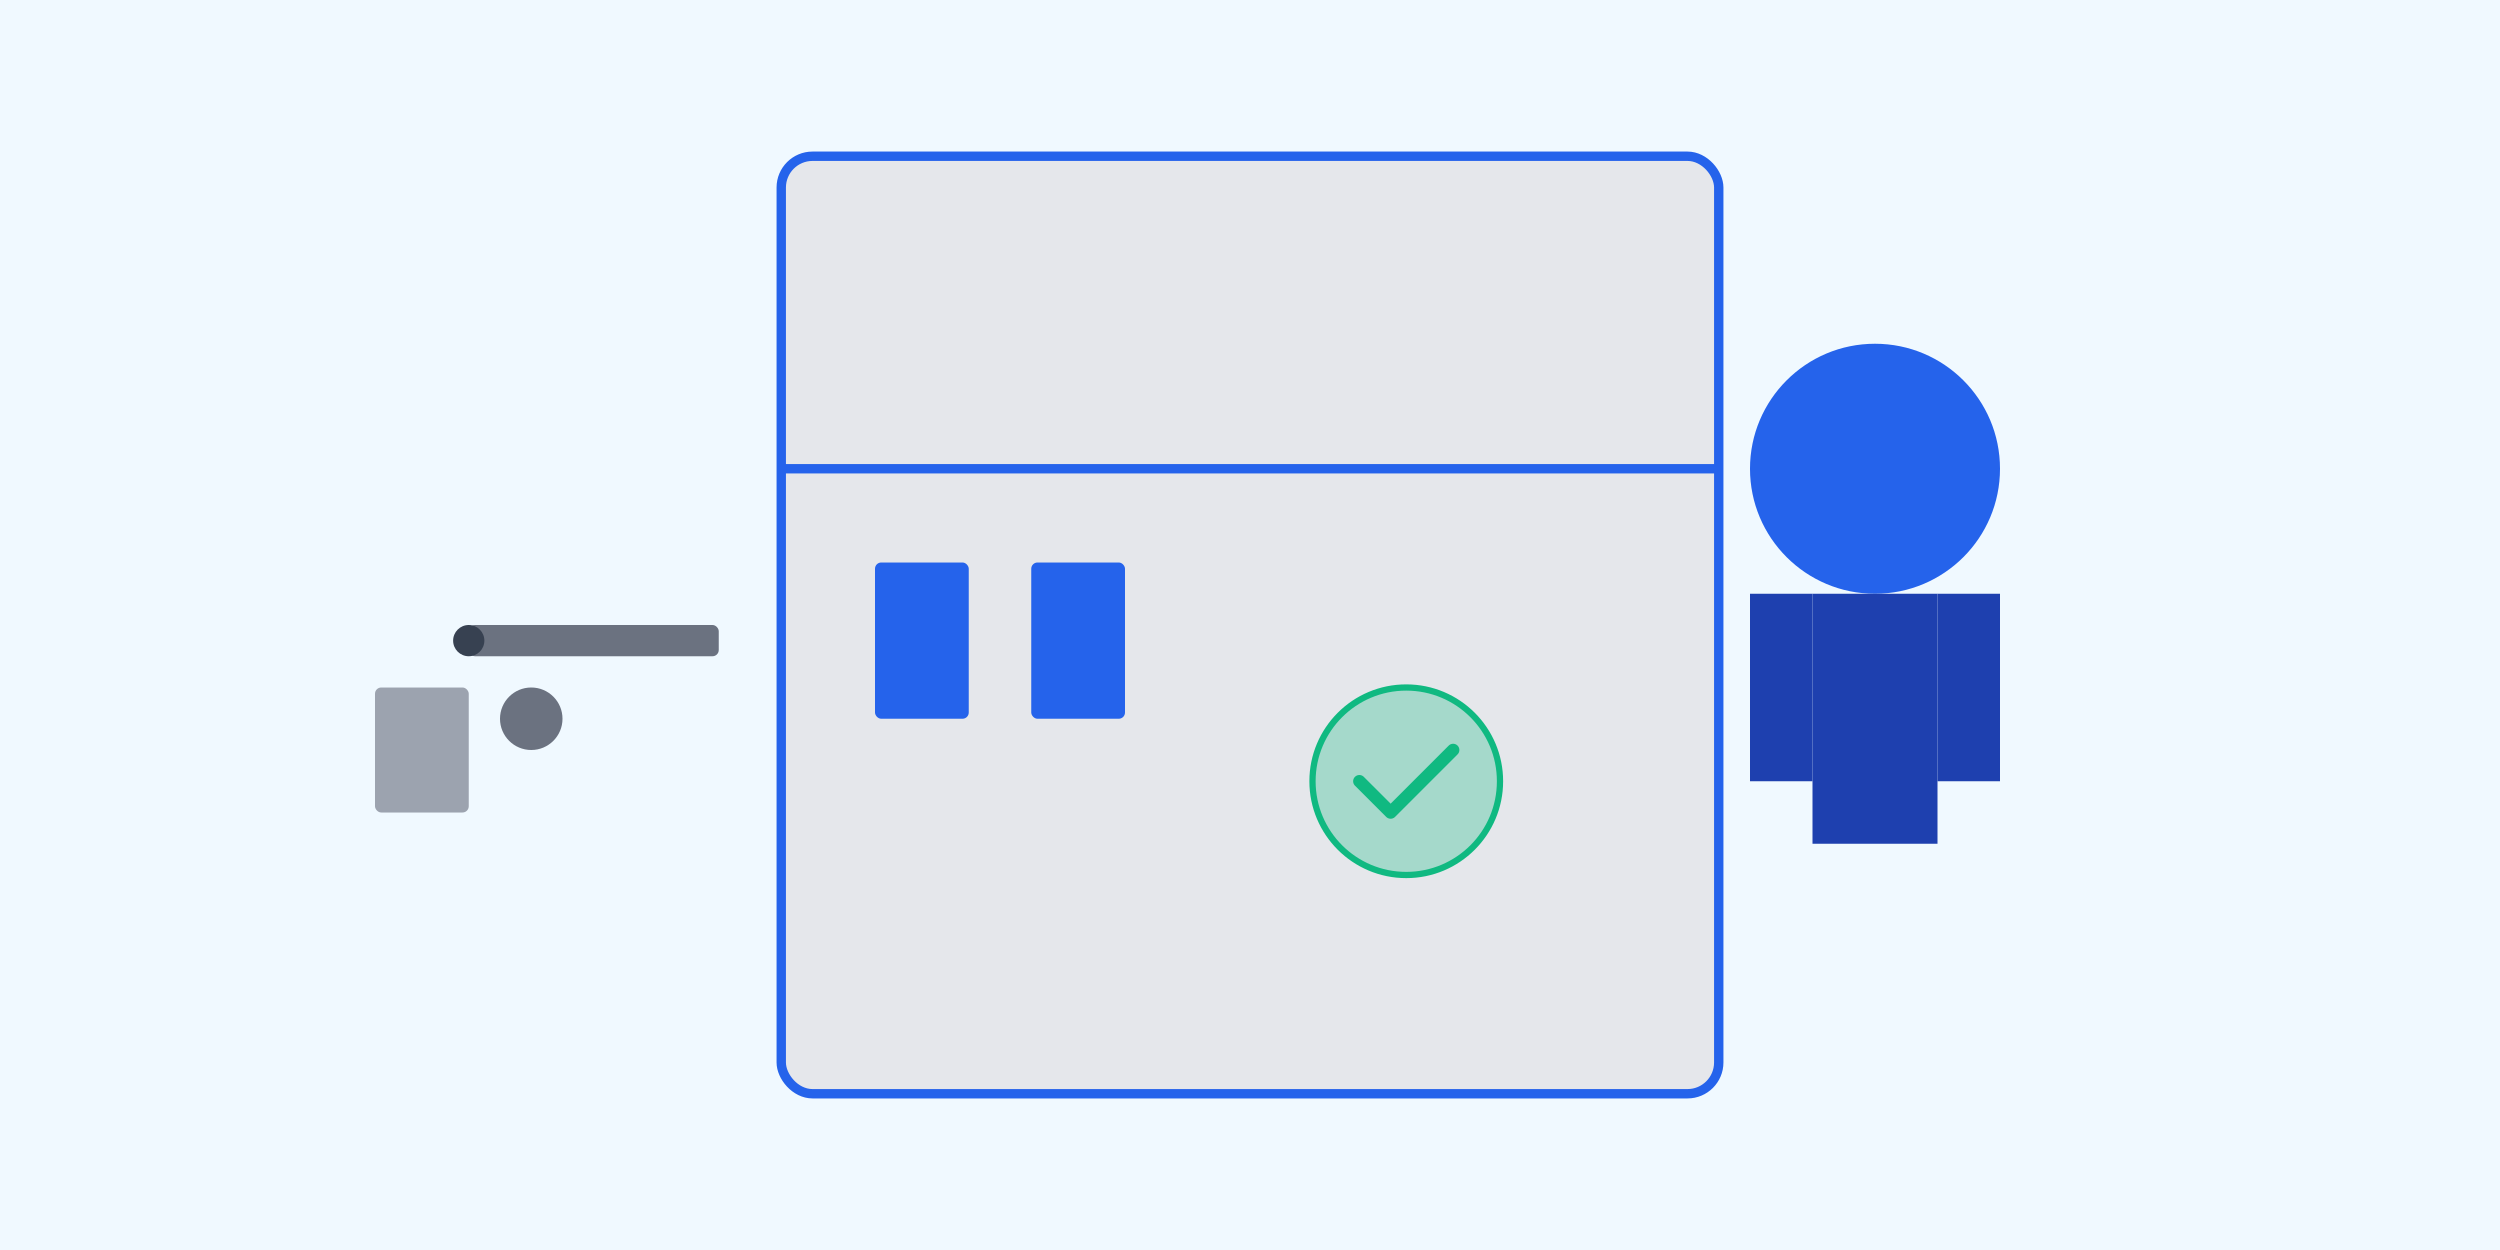 <svg xmlns="http://www.w3.org/2000/svg" width="800" height="400" viewBox="0 0 800 400">
  <!-- Arka plan -->
  <rect width="800" height="400" fill="#f0f9ff" />
  
  <!-- Buzdolabı tamir görseli -->
  <rect x="250" y="50" width="300" height="300" rx="10" fill="#e5e7eb" stroke="#2563eb" stroke-width="3" />
  <line x1="250" y1="150" x2="550" y2="150" stroke="#2563eb" stroke-width="3" />
  <rect x="280" y="180" width="30" height="50" rx="2" fill="#2563eb" />
  <rect x="330" y="180" width="30" height="50" rx="2" fill="#2563eb" />
  
  <!-- Teknisyen -->
  <circle cx="600" cy="150" r="40" fill="#2563eb" />
  <rect x="580" y="190" width="40" height="80" fill="#1e40af" />
  <rect x="560" y="190" width="20" height="60" fill="#1e40af" />
  <rect x="620" y="190" width="20" height="60" fill="#1e40af" />
  
  <!-- Tamir aletleri -->
  <rect x="150" y="200" width="80" height="10" rx="2" fill="#6b7280" />
  <circle cx="150" cy="205" r="5" fill="#374151" />
  <rect x="120" y="220" width="30" height="40" rx="2" fill="#9ca3af" />
  <circle cx="170" cy="230" r="10" fill="#6b7280" />
  
  <!-- Onay işareti -->
  <circle cx="450" cy="250" r="30" fill="#10b981" fill-opacity="0.3" stroke="#10b981" stroke-width="2" />
  <path d="M435 250 L445 260 L465 240" fill="none" stroke="#10b981" stroke-width="4" stroke-linecap="round" stroke-linejoin="round" />
</svg> 
